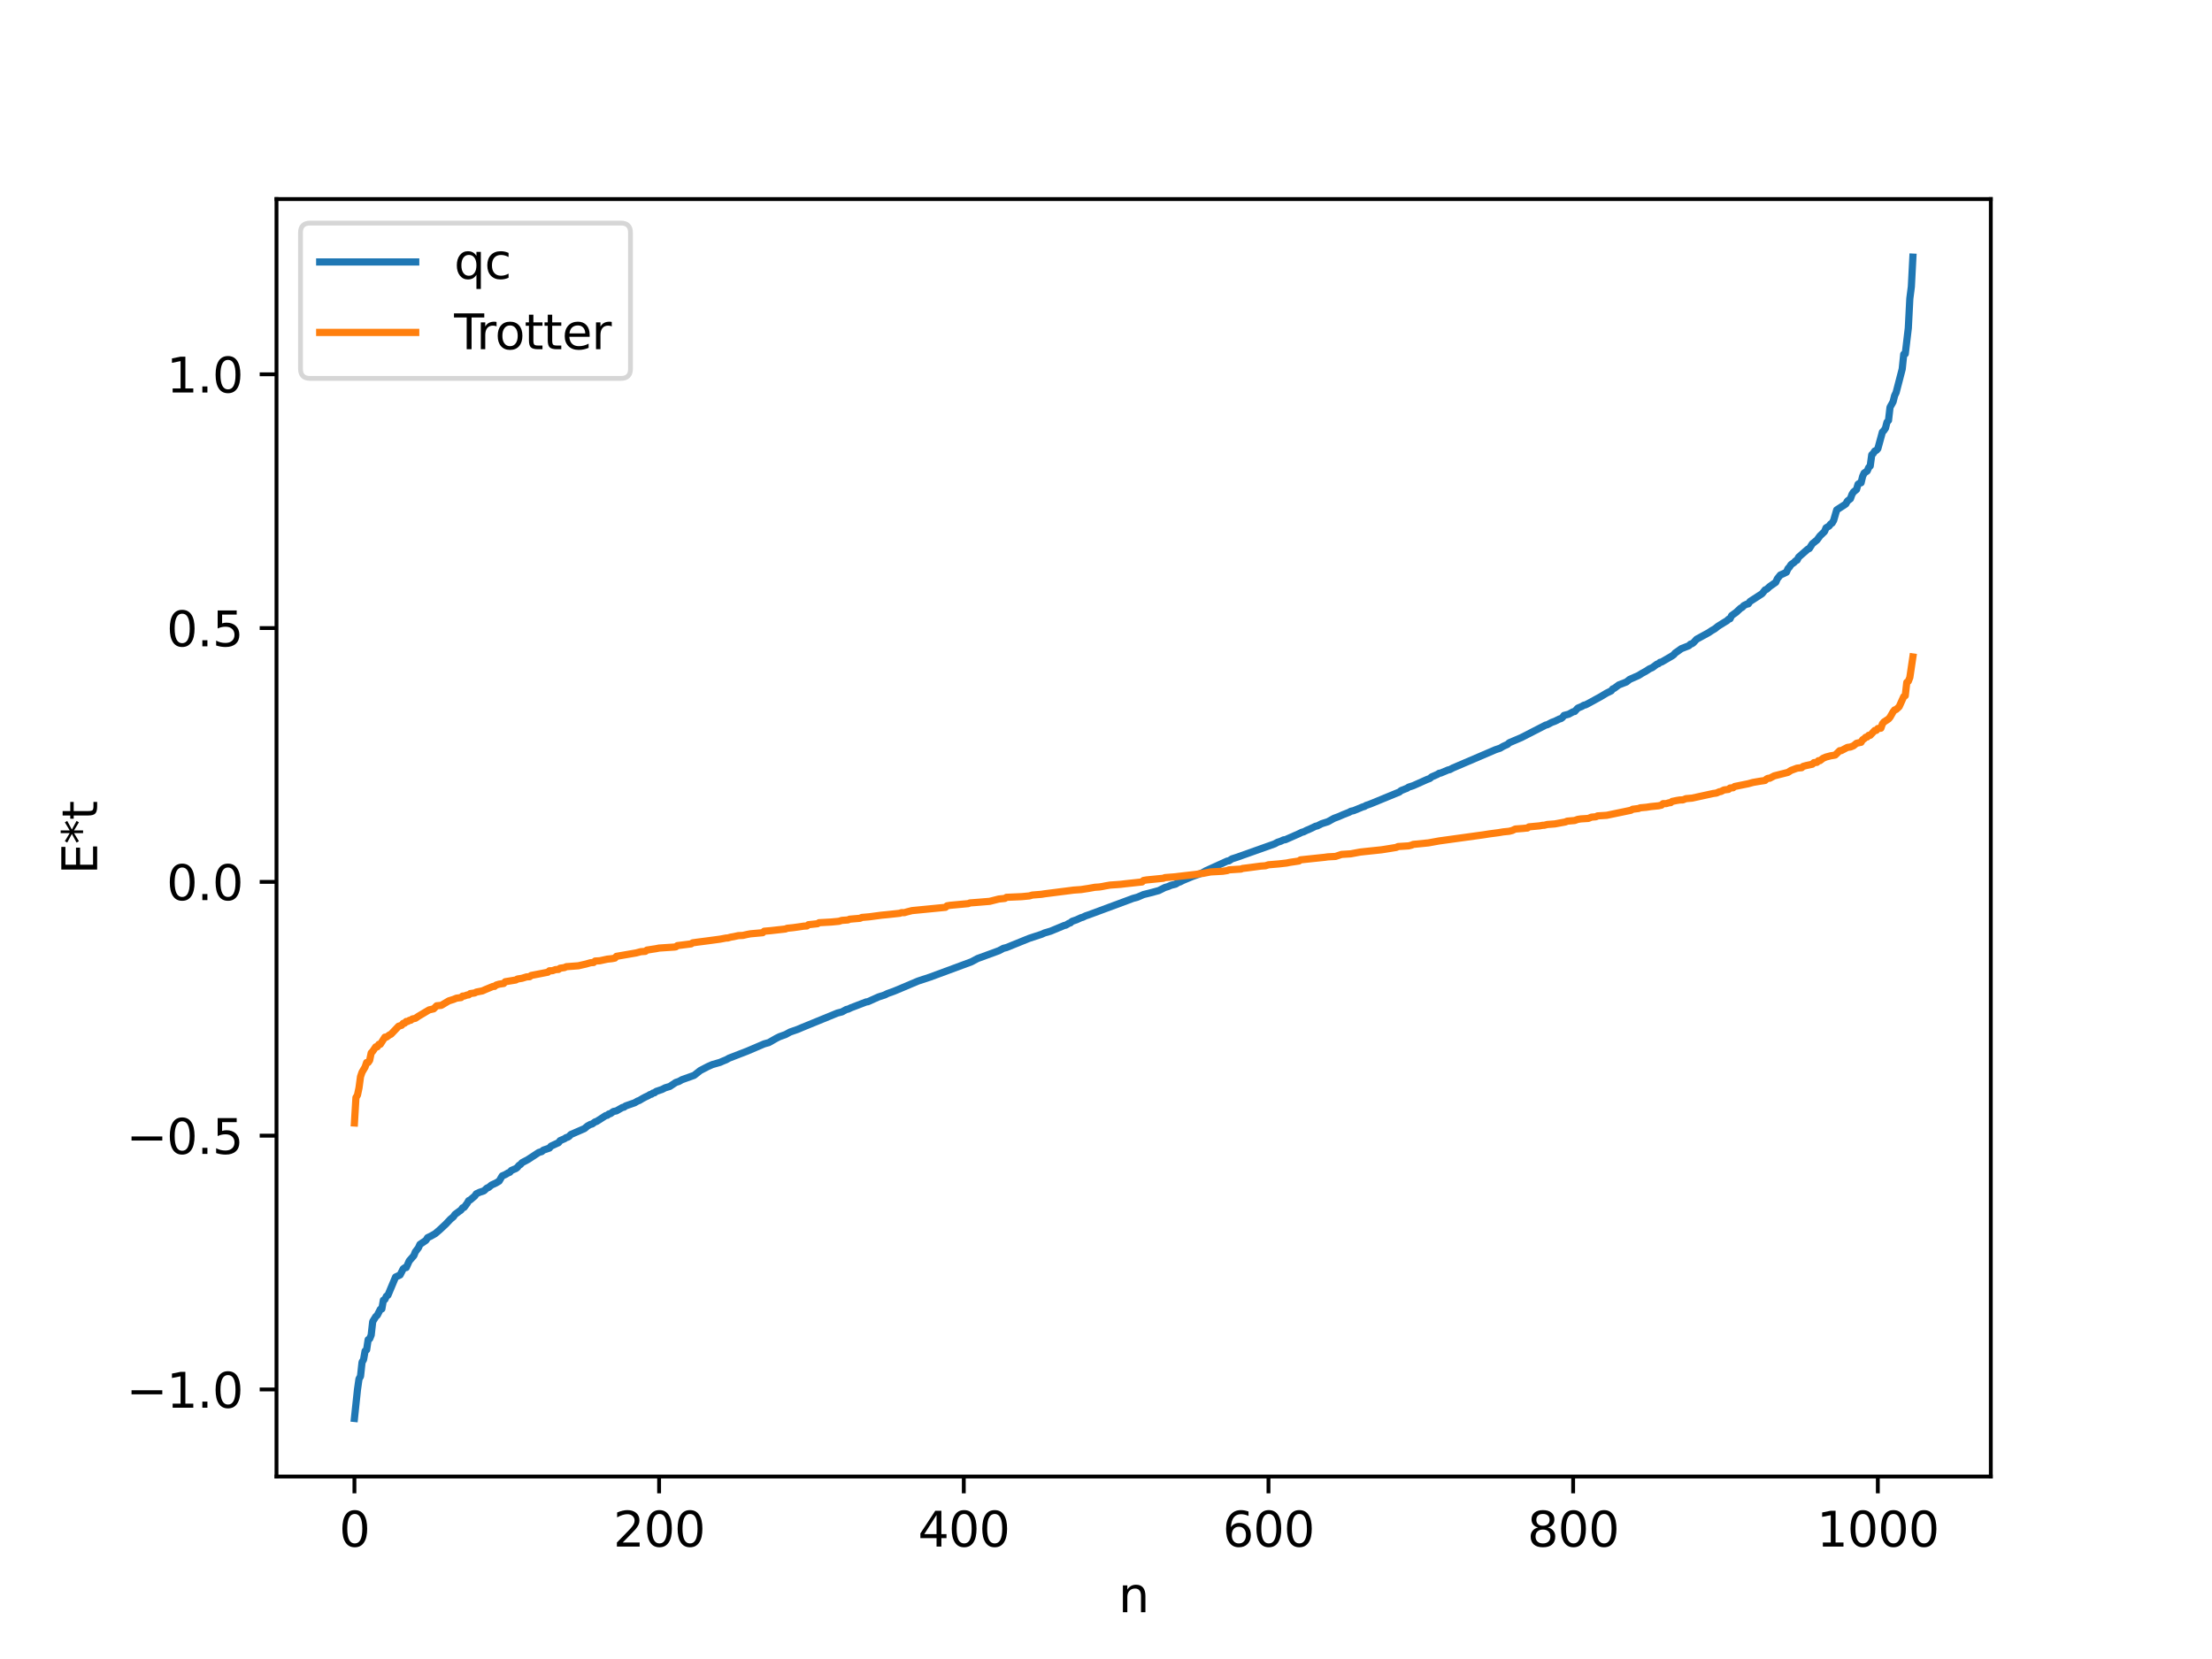 <?xml version="1.0" encoding="utf-8" standalone="no"?>
<!DOCTYPE svg PUBLIC "-//W3C//DTD SVG 1.1//EN"
  "http://www.w3.org/Graphics/SVG/1.1/DTD/svg11.dtd">
<svg xmlns:xlink="http://www.w3.org/1999/xlink" width="460.8pt" height="345.6pt" viewBox="0 0 460.8 345.6" xmlns="http://www.w3.org/2000/svg" version="1.1">
 <defs>
  <style type="text/css">*{stroke-linejoin: round; stroke-linecap: butt}</style>
 </defs>
 <g id="figure_1">
  <g id="patch_1">
   <path d="M 0 345.6 
L 460.8 345.6 
L 460.8 0 
L 0 0 
z
" style="fill: #ffffff"/>
  </g>
  <g id="axes_1">
   <g id="patch_2">
    <path d="M 57.6 307.584 
L 414.72 307.584 
L 414.72 41.472 
L 57.6 41.472 
z
" style="fill: #ffffff"/>
   </g>
   <g id="matplotlib.axis_1">
    <g id="xtick_1">
     <g id="line2d_1">
      <defs>
       <path id="m70112250b9" d="M 0 0 
L 0 3.5 
" style="stroke: #000000; stroke-width: 0.8"/>
      </defs>
      <g>
       <use xlink:href="#m70112250b9" x="73.833" y="307.584" style="stroke: #000000; stroke-width: 0.8"/>
      </g>
     </g>
     <g id="text_1">
      <!-- 0 -->
      <g transform="translate(70.651 322.182) scale(0.1 -0.1)">
       <defs>
        <path id="DejaVuSans-30" d="M 2034 4250 
Q 1547 4250 1301 3770 
Q 1056 3291 1056 2328 
Q 1056 1369 1301 889 
Q 1547 409 2034 409 
Q 2525 409 2770 889 
Q 3016 1369 3016 2328 
Q 3016 3291 2770 3770 
Q 2525 4250 2034 4250 
z
M 2034 4750 
Q 2819 4750 3233 4129 
Q 3647 3509 3647 2328 
Q 3647 1150 3233 529 
Q 2819 -91 2034 -91 
Q 1250 -91 836 529 
Q 422 1150 422 2328 
Q 422 3509 836 4129 
Q 1250 4750 2034 4750 
z
" transform="scale(0.016)"/>
       </defs>
       <use xlink:href="#DejaVuSans-30"/>
      </g>
     </g>
    </g>
    <g id="xtick_2">
     <g id="line2d_2">
      <g>
       <use xlink:href="#m70112250b9" x="137.304" y="307.584" style="stroke: #000000; stroke-width: 0.8"/>
      </g>
     </g>
     <g id="text_2">
      <!-- 200 -->
      <g transform="translate(127.76 322.182) scale(0.1 -0.1)">
       <defs>
        <path id="DejaVuSans-32" d="M 1228 531 
L 3431 531 
L 3431 0 
L 469 0 
L 469 531 
Q 828 903 1448 1529 
Q 2069 2156 2228 2338 
Q 2531 2678 2651 2914 
Q 2772 3150 2772 3378 
Q 2772 3750 2511 3984 
Q 2250 4219 1831 4219 
Q 1534 4219 1204 4116 
Q 875 4013 500 3803 
L 500 4441 
Q 881 4594 1212 4672 
Q 1544 4750 1819 4750 
Q 2544 4750 2975 4387 
Q 3406 4025 3406 3419 
Q 3406 3131 3298 2873 
Q 3191 2616 2906 2266 
Q 2828 2175 2409 1742 
Q 1991 1309 1228 531 
z
" transform="scale(0.016)"/>
       </defs>
       <use xlink:href="#DejaVuSans-32"/>
       <use xlink:href="#DejaVuSans-30" x="63.623"/>
       <use xlink:href="#DejaVuSans-30" x="127.246"/>
      </g>
     </g>
    </g>
    <g id="xtick_3">
     <g id="line2d_3">
      <g>
       <use xlink:href="#m70112250b9" x="200.775" y="307.584" style="stroke: #000000; stroke-width: 0.8"/>
      </g>
     </g>
     <g id="text_3">
      <!-- 400 -->
      <g transform="translate(191.231 322.182) scale(0.1 -0.1)">
       <defs>
        <path id="DejaVuSans-34" d="M 2419 4116 
L 825 1625 
L 2419 1625 
L 2419 4116 
z
M 2253 4666 
L 3047 4666 
L 3047 1625 
L 3713 1625 
L 3713 1100 
L 3047 1100 
L 3047 0 
L 2419 0 
L 2419 1100 
L 313 1100 
L 313 1709 
L 2253 4666 
z
" transform="scale(0.016)"/>
       </defs>
       <use xlink:href="#DejaVuSans-34"/>
       <use xlink:href="#DejaVuSans-30" x="63.623"/>
       <use xlink:href="#DejaVuSans-30" x="127.246"/>
      </g>
     </g>
    </g>
    <g id="xtick_4">
     <g id="line2d_4">
      <g>
       <use xlink:href="#m70112250b9" x="264.246" y="307.584" style="stroke: #000000; stroke-width: 0.8"/>
      </g>
     </g>
     <g id="text_4">
      <!-- 600 -->
      <g transform="translate(254.702 322.182) scale(0.1 -0.1)">
       <defs>
        <path id="DejaVuSans-36" d="M 2113 2584 
Q 1688 2584 1439 2293 
Q 1191 2003 1191 1497 
Q 1191 994 1439 701 
Q 1688 409 2113 409 
Q 2538 409 2786 701 
Q 3034 994 3034 1497 
Q 3034 2003 2786 2293 
Q 2538 2584 2113 2584 
z
M 3366 4563 
L 3366 3988 
Q 3128 4100 2886 4159 
Q 2644 4219 2406 4219 
Q 1781 4219 1451 3797 
Q 1122 3375 1075 2522 
Q 1259 2794 1537 2939 
Q 1816 3084 2150 3084 
Q 2853 3084 3261 2657 
Q 3669 2231 3669 1497 
Q 3669 778 3244 343 
Q 2819 -91 2113 -91 
Q 1303 -91 875 529 
Q 447 1150 447 2328 
Q 447 3434 972 4092 
Q 1497 4750 2381 4750 
Q 2619 4750 2861 4703 
Q 3103 4656 3366 4563 
z
" transform="scale(0.016)"/>
       </defs>
       <use xlink:href="#DejaVuSans-36"/>
       <use xlink:href="#DejaVuSans-30" x="63.623"/>
       <use xlink:href="#DejaVuSans-30" x="127.246"/>
      </g>
     </g>
    </g>
    <g id="xtick_5">
     <g id="line2d_5">
      <g>
       <use xlink:href="#m70112250b9" x="327.717" y="307.584" style="stroke: #000000; stroke-width: 0.8"/>
      </g>
     </g>
     <g id="text_5">
      <!-- 800 -->
      <g transform="translate(318.173 322.182) scale(0.1 -0.1)">
       <defs>
        <path id="DejaVuSans-38" d="M 2034 2216 
Q 1584 2216 1326 1975 
Q 1069 1734 1069 1313 
Q 1069 891 1326 650 
Q 1584 409 2034 409 
Q 2484 409 2743 651 
Q 3003 894 3003 1313 
Q 3003 1734 2745 1975 
Q 2488 2216 2034 2216 
z
M 1403 2484 
Q 997 2584 770 2862 
Q 544 3141 544 3541 
Q 544 4100 942 4425 
Q 1341 4750 2034 4750 
Q 2731 4750 3128 4425 
Q 3525 4100 3525 3541 
Q 3525 3141 3298 2862 
Q 3072 2584 2669 2484 
Q 3125 2378 3379 2068 
Q 3634 1759 3634 1313 
Q 3634 634 3220 271 
Q 2806 -91 2034 -91 
Q 1263 -91 848 271 
Q 434 634 434 1313 
Q 434 1759 690 2068 
Q 947 2378 1403 2484 
z
M 1172 3481 
Q 1172 3119 1398 2916 
Q 1625 2713 2034 2713 
Q 2441 2713 2670 2916 
Q 2900 3119 2900 3481 
Q 2900 3844 2670 4047 
Q 2441 4250 2034 4250 
Q 1625 4250 1398 4047 
Q 1172 3844 1172 3481 
z
" transform="scale(0.016)"/>
       </defs>
       <use xlink:href="#DejaVuSans-38"/>
       <use xlink:href="#DejaVuSans-30" x="63.623"/>
       <use xlink:href="#DejaVuSans-30" x="127.246"/>
      </g>
     </g>
    </g>
    <g id="xtick_6">
     <g id="line2d_6">
      <g>
       <use xlink:href="#m70112250b9" x="391.188" y="307.584" style="stroke: #000000; stroke-width: 0.8"/>
      </g>
     </g>
     <g id="text_6">
      <!-- 1000 -->
      <g transform="translate(378.463 322.182) scale(0.1 -0.1)">
       <defs>
        <path id="DejaVuSans-31" d="M 794 531 
L 1825 531 
L 1825 4091 
L 703 3866 
L 703 4441 
L 1819 4666 
L 2450 4666 
L 2450 531 
L 3481 531 
L 3481 0 
L 794 0 
L 794 531 
z
" transform="scale(0.016)"/>
       </defs>
       <use xlink:href="#DejaVuSans-31"/>
       <use xlink:href="#DejaVuSans-30" x="63.623"/>
       <use xlink:href="#DejaVuSans-30" x="127.246"/>
       <use xlink:href="#DejaVuSans-30" x="190.869"/>
      </g>
     </g>
    </g>
    <g id="text_7">
     <!-- n -->
     <g transform="translate(232.991 335.861) scale(0.1 -0.1)">
      <defs>
       <path id="DejaVuSans-6e" d="M 3513 2113 
L 3513 0 
L 2938 0 
L 2938 2094 
Q 2938 2591 2744 2837 
Q 2550 3084 2163 3084 
Q 1697 3084 1428 2787 
Q 1159 2491 1159 1978 
L 1159 0 
L 581 0 
L 581 3500 
L 1159 3500 
L 1159 2956 
Q 1366 3272 1645 3428 
Q 1925 3584 2291 3584 
Q 2894 3584 3203 3211 
Q 3513 2838 3513 2113 
z
" transform="scale(0.016)"/>
      </defs>
      <use xlink:href="#DejaVuSans-6e"/>
     </g>
    </g>
   </g>
   <g id="matplotlib.axis_2">
    <g id="ytick_1">
     <g id="line2d_7">
      <defs>
       <path id="m309d374d40" d="M 0 0 
L -3.5 0 
" style="stroke: #000000; stroke-width: 0.8"/>
      </defs>
      <g>
       <use xlink:href="#m309d374d40" x="57.6" y="289.451" style="stroke: #000000; stroke-width: 0.8"/>
      </g>
     </g>
     <g id="text_8">
      <!-- −1.0 -->
      <g transform="translate(26.317 293.25) scale(0.1 -0.1)">
       <defs>
        <path id="DejaVuSans-2212" d="M 678 2272 
L 4684 2272 
L 4684 1741 
L 678 1741 
L 678 2272 
z
" transform="scale(0.016)"/>
        <path id="DejaVuSans-2e" d="M 684 794 
L 1344 794 
L 1344 0 
L 684 0 
L 684 794 
z
" transform="scale(0.016)"/>
       </defs>
       <use xlink:href="#DejaVuSans-2212"/>
       <use xlink:href="#DejaVuSans-31" x="83.789"/>
       <use xlink:href="#DejaVuSans-2e" x="147.412"/>
       <use xlink:href="#DejaVuSans-30" x="179.199"/>
      </g>
     </g>
    </g>
    <g id="ytick_2">
     <g id="line2d_8">
      <g>
       <use xlink:href="#m309d374d40" x="57.6" y="236.581" style="stroke: #000000; stroke-width: 0.8"/>
      </g>
     </g>
     <g id="text_9">
      <!-- −0.5 -->
      <g transform="translate(26.317 240.38) scale(0.1 -0.1)">
       <defs>
        <path id="DejaVuSans-35" d="M 691 4666 
L 3169 4666 
L 3169 4134 
L 1269 4134 
L 1269 2991 
Q 1406 3038 1543 3061 
Q 1681 3084 1819 3084 
Q 2600 3084 3056 2656 
Q 3513 2228 3513 1497 
Q 3513 744 3044 326 
Q 2575 -91 1722 -91 
Q 1428 -91 1123 -41 
Q 819 9 494 109 
L 494 744 
Q 775 591 1075 516 
Q 1375 441 1709 441 
Q 2250 441 2565 725 
Q 2881 1009 2881 1497 
Q 2881 1984 2565 2268 
Q 2250 2553 1709 2553 
Q 1456 2553 1204 2497 
Q 953 2441 691 2322 
L 691 4666 
z
" transform="scale(0.016)"/>
       </defs>
       <use xlink:href="#DejaVuSans-2212"/>
       <use xlink:href="#DejaVuSans-30" x="83.789"/>
       <use xlink:href="#DejaVuSans-2e" x="147.412"/>
       <use xlink:href="#DejaVuSans-35" x="179.199"/>
      </g>
     </g>
    </g>
    <g id="ytick_3">
     <g id="line2d_9">
      <g>
       <use xlink:href="#m309d374d40" x="57.6" y="183.711" style="stroke: #000000; stroke-width: 0.8"/>
      </g>
     </g>
     <g id="text_10">
      <!-- 0.0 -->
      <g transform="translate(34.697 187.51) scale(0.1 -0.1)">
       <use xlink:href="#DejaVuSans-30"/>
       <use xlink:href="#DejaVuSans-2e" x="63.623"/>
       <use xlink:href="#DejaVuSans-30" x="95.41"/>
      </g>
     </g>
    </g>
    <g id="ytick_4">
     <g id="line2d_10">
      <g>
       <use xlink:href="#m309d374d40" x="57.6" y="130.841" style="stroke: #000000; stroke-width: 0.8"/>
      </g>
     </g>
     <g id="text_11">
      <!-- 0.5 -->
      <g transform="translate(34.697 134.64) scale(0.1 -0.1)">
       <use xlink:href="#DejaVuSans-30"/>
       <use xlink:href="#DejaVuSans-2e" x="63.623"/>
       <use xlink:href="#DejaVuSans-35" x="95.41"/>
      </g>
     </g>
    </g>
    <g id="ytick_5">
     <g id="line2d_11">
      <g>
       <use xlink:href="#m309d374d40" x="57.6" y="77.97" style="stroke: #000000; stroke-width: 0.8"/>
      </g>
     </g>
     <g id="text_12">
      <!-- 1.0 -->
      <g transform="translate(34.697 81.77) scale(0.1 -0.1)">
       <use xlink:href="#DejaVuSans-31"/>
       <use xlink:href="#DejaVuSans-2e" x="63.623"/>
       <use xlink:href="#DejaVuSans-30" x="95.41"/>
      </g>
     </g>
    </g>
    <g id="text_13">
     <!-- E*t -->
     <g transform="translate(20.238 182.148) rotate(-90) scale(0.1 -0.1)">
      <defs>
       <path id="DejaVuSans-45" d="M 628 4666 
L 3578 4666 
L 3578 4134 
L 1259 4134 
L 1259 2753 
L 3481 2753 
L 3481 2222 
L 1259 2222 
L 1259 531 
L 3634 531 
L 3634 0 
L 628 0 
L 628 4666 
z
" transform="scale(0.016)"/>
       <path id="DejaVuSans-2a" d="M 3009 3897 
L 1888 3291 
L 3009 2681 
L 2828 2375 
L 1778 3009 
L 1778 1831 
L 1422 1831 
L 1422 3009 
L 372 2375 
L 191 2681 
L 1313 3291 
L 191 3897 
L 372 4206 
L 1422 3572 
L 1422 4750 
L 1778 4750 
L 1778 3572 
L 2828 4206 
L 3009 3897 
z
" transform="scale(0.016)"/>
       <path id="DejaVuSans-74" d="M 1172 4494 
L 1172 3500 
L 2356 3500 
L 2356 3053 
L 1172 3053 
L 1172 1153 
Q 1172 725 1289 603 
Q 1406 481 1766 481 
L 2356 481 
L 2356 0 
L 1766 0 
Q 1100 0 847 248 
Q 594 497 594 1153 
L 594 3053 
L 172 3053 
L 172 3500 
L 594 3500 
L 594 4494 
L 1172 4494 
z
" transform="scale(0.016)"/>
      </defs>
      <use xlink:href="#DejaVuSans-45"/>
      <use xlink:href="#DejaVuSans-2a" x="63.184"/>
      <use xlink:href="#DejaVuSans-74" x="113.184"/>
     </g>
    </g>
   </g>
   <g id="line2d_12">
    <path d="M 73.833 295.488 
L 74.467 289.497 
L 74.785 287.252 
L 75.102 286.711 
L 75.42 283.777 
L 75.737 283.229 
L 76.054 281.437 
L 76.372 281.204 
L 76.689 279.087 
L 77.006 278.889 
L 77.324 278.127 
L 77.641 275.307 
L 78.276 274.277 
L 78.593 273.991 
L 79.228 272.753 
L 79.545 272.674 
L 79.862 270.849 
L 80.18 270.703 
L 80.497 270.02 
L 80.815 269.816 
L 82.401 266.03 
L 83.353 265.588 
L 83.988 264.329 
L 84.305 264.099 
L 84.623 264.058 
L 85.258 262.659 
L 86.21 261.574 
L 86.527 260.779 
L 87.162 259.945 
L 87.479 259.237 
L 88.748 258.375 
L 89.066 257.836 
L 89.7 257.536 
L 90.653 257.002 
L 91.605 256.186 
L 92.874 254.999 
L 93.826 253.99 
L 94.461 253.461 
L 94.778 252.991 
L 96.048 252.056 
L 96.365 251.614 
L 96.682 251.518 
L 97.317 250.672 
L 97.634 250.115 
L 97.952 249.966 
L 98.904 249.158 
L 99.221 248.694 
L 99.856 248.394 
L 100.808 248.076 
L 101.443 247.49 
L 101.76 247.388 
L 102.395 246.865 
L 103.347 246.425 
L 103.981 246.045 
L 104.616 244.966 
L 105.251 244.697 
L 105.886 244.319 
L 106.203 244.205 
L 106.52 243.831 
L 107.472 243.425 
L 107.79 243.173 
L 108.107 242.772 
L 108.424 242.583 
L 108.742 242.213 
L 110.011 241.539 
L 112.233 240.08 
L 112.867 239.889 
L 113.185 239.598 
L 114.454 239.165 
L 114.772 238.772 
L 116.041 238.178 
L 116.358 238.043 
L 116.676 237.615 
L 117.628 237.209 
L 117.945 236.972 
L 118.262 236.908 
L 118.58 236.696 
L 118.897 236.349 
L 121.753 235.105 
L 122.388 234.57 
L 123.023 234.223 
L 123.34 234.163 
L 123.975 233.702 
L 124.292 233.614 
L 125.562 232.801 
L 126.196 232.383 
L 126.514 232.338 
L 126.831 232.059 
L 127.148 232.001 
L 127.783 231.547 
L 128.418 231.413 
L 129.687 230.694 
L 130.005 230.639 
L 130.322 230.39 
L 132.226 229.724 
L 132.861 229.354 
L 133.178 229.248 
L 133.813 228.866 
L 134.448 228.524 
L 135.082 228.231 
L 135.4 228.011 
L 135.717 227.944 
L 136.034 227.701 
L 136.352 227.647 
L 136.669 227.373 
L 137.304 227.159 
L 137.939 226.939 
L 138.573 226.611 
L 139.525 226.326 
L 140.795 225.486 
L 141.429 225.281 
L 142.064 224.922 
L 144.603 224.013 
L 145.872 223.011 
L 147.459 222.185 
L 148.411 221.767 
L 149.998 221.309 
L 150.633 221.029 
L 151.267 220.774 
L 151.902 220.423 
L 155.71 218.95 
L 159.201 217.456 
L 160.153 217.194 
L 161.74 216.286 
L 162.375 215.97 
L 163.644 215.51 
L 164.596 214.989 
L 166.183 214.436 
L 167.135 214.029 
L 173.482 211.432 
L 174.434 211.041 
L 175.386 210.797 
L 176.339 210.28 
L 176.656 210.231 
L 177.291 209.932 
L 180.464 208.716 
L 180.781 208.682 
L 183.003 207.687 
L 184.272 207.274 
L 184.907 206.962 
L 186.177 206.51 
L 186.811 206.252 
L 191.254 204.371 
L 193.793 203.534 
L 202.362 200.363 
L 203.631 199.685 
L 208.074 198.057 
L 209.026 197.554 
L 209.661 197.396 
L 214.421 195.466 
L 216.96 194.635 
L 217.595 194.35 
L 218.864 193.976 
L 221.72 192.789 
L 222.038 192.727 
L 222.672 192.344 
L 222.99 192.246 
L 223.307 191.943 
L 224.259 191.61 
L 225.211 191.173 
L 225.529 191.095 
L 226.163 190.788 
L 226.798 190.577 
L 235.049 187.518 
L 236.001 187.159 
L 236.953 186.899 
L 238.223 186.349 
L 239.492 186.038 
L 241.396 185.525 
L 242.666 184.883 
L 243.3 184.697 
L 243.935 184.422 
L 244.887 184.187 
L 245.522 183.802 
L 245.839 183.713 
L 246.474 183.388 
L 248.378 182.596 
L 250.282 181.919 
L 251.234 181.385 
L 255.677 179.366 
L 255.995 179.335 
L 256.629 178.921 
L 257.581 178.616 
L 265.515 175.798 
L 266.15 175.454 
L 266.785 175.249 
L 267.42 174.949 
L 267.737 174.936 
L 270.593 173.677 
L 271.228 173.363 
L 271.545 173.298 
L 272.18 172.976 
L 272.815 172.715 
L 274.084 172.109 
L 274.401 172.058 
L 275.353 171.584 
L 276.623 171.181 
L 277.892 170.474 
L 278.844 170.123 
L 279.796 169.704 
L 281.066 169.206 
L 281.383 169.01 
L 282.018 168.863 
L 283.922 168.078 
L 284.239 168.004 
L 284.557 167.796 
L 285.509 167.46 
L 291.539 164.978 
L 291.856 164.697 
L 293.125 164.195 
L 293.443 163.976 
L 294.395 163.67 
L 297.251 162.396 
L 297.886 162.158 
L 298.203 161.86 
L 299.472 161.303 
L 299.79 161.089 
L 300.107 161.05 
L 301.694 160.384 
L 302.011 160.331 
L 302.646 159.987 
L 311.532 156.181 
L 312.167 155.971 
L 312.484 155.867 
L 313.119 155.489 
L 314.071 155.048 
L 314.388 154.735 
L 316.927 153.652 
L 322.005 151.043 
L 322.322 150.978 
L 323.274 150.479 
L 323.909 150.249 
L 324.861 149.777 
L 325.178 149.697 
L 325.496 149.463 
L 325.813 149.037 
L 326.765 148.788 
L 327.717 148.274 
L 328.034 148.218 
L 328.669 147.526 
L 329.621 147.114 
L 329.939 146.903 
L 330.256 146.852 
L 330.891 146.533 
L 333.429 145.141 
L 334.699 144.379 
L 335.651 143.914 
L 335.968 143.511 
L 336.286 143.384 
L 337.238 142.678 
L 338.824 142.062 
L 339.459 141.545 
L 341.363 140.702 
L 341.998 140.3 
L 342.95 139.772 
L 343.585 139.35 
L 344.22 139.065 
L 344.854 138.593 
L 345.172 138.36 
L 345.489 138.266 
L 345.806 137.972 
L 346.124 137.919 
L 348.345 136.626 
L 348.662 136.396 
L 348.98 136.027 
L 349.615 135.59 
L 350.249 135.132 
L 351.836 134.512 
L 352.153 134.188 
L 352.471 134.099 
L 352.788 133.872 
L 353.423 133.175 
L 355.962 131.784 
L 356.596 131.355 
L 357.231 130.989 
L 357.866 130.479 
L 359.135 129.683 
L 359.77 129.302 
L 360.087 128.992 
L 360.405 128.895 
L 360.722 128.245 
L 361.674 127.559 
L 362.626 126.676 
L 362.943 126.528 
L 363.261 126.153 
L 363.896 125.848 
L 364.213 125.795 
L 364.53 125.32 
L 367.069 123.674 
L 367.704 122.883 
L 368.021 122.764 
L 368.656 122.188 
L 369.925 121.297 
L 370.243 120.575 
L 370.877 119.787 
L 371.512 119.504 
L 372.147 119.196 
L 372.464 118.462 
L 372.781 118.128 
L 373.099 117.623 
L 373.734 117.176 
L 374.051 116.837 
L 374.368 116.688 
L 374.686 116.064 
L 376.59 114.397 
L 376.907 114.27 
L 377.542 113.282 
L 378.177 112.76 
L 378.494 112.516 
L 379.129 111.652 
L 380.081 110.729 
L 380.398 109.965 
L 381.033 109.588 
L 381.35 109.159 
L 381.667 108.958 
L 381.985 108.409 
L 382.62 106.222 
L 384.206 105.195 
L 384.524 104.97 
L 384.841 104.386 
L 385.476 103.894 
L 385.793 103.009 
L 386.11 102.493 
L 386.745 101.978 
L 387.062 100.88 
L 387.38 100.645 
L 387.697 100.577 
L 388.015 99.246 
L 388.332 98.55 
L 388.967 98.122 
L 389.284 97.389 
L 389.601 97.074 
L 389.919 94.746 
L 390.236 94.456 
L 390.553 93.956 
L 390.871 93.818 
L 391.188 93.466 
L 392.14 89.995 
L 392.458 89.68 
L 392.775 89.204 
L 393.092 87.953 
L 393.41 87.575 
L 393.727 84.84 
L 394.362 83.703 
L 394.679 82.433 
L 394.996 81.769 
L 396.266 76.872 
L 396.583 73.796 
L 396.9 73.716 
L 397.535 68.355 
L 397.853 62.201 
L 398.17 59.717 
L 398.487 53.568 
L 398.487 53.568 
" clip-path="url(#pe9ad0442ef)" style="fill: none; stroke: #1f77b4; stroke-width: 1.5; stroke-linecap: square"/>
   </g>
   <g id="line2d_13">
    <path d="M 73.833 233.937 
L 74.15 228.65 
L 74.467 228.133 
L 74.785 226.631 
L 75.102 224.292 
L 75.42 223.363 
L 76.054 222.281 
L 76.372 221.344 
L 76.689 221.344 
L 77.006 220.879 
L 77.324 219.347 
L 77.641 219.005 
L 78.276 218.076 
L 78.593 218.076 
L 78.91 217.559 
L 79.228 217.541 
L 80.18 216.057 
L 80.497 216.057 
L 81.132 215.592 
L 81.449 215.448 
L 83.036 213.782 
L 83.671 213.585 
L 83.988 213.185 
L 84.305 213.149 
L 84.623 212.789 
L 84.94 212.789 
L 85.258 212.562 
L 85.575 212.534 
L 85.892 212.272 
L 86.527 212.137 
L 87.162 211.707 
L 89.383 210.382 
L 90.335 210.161 
L 90.97 209.522 
L 91.922 209.434 
L 93.509 208.495 
L 94.461 208.199 
L 95.096 207.936 
L 96.048 207.815 
L 96.365 207.502 
L 96.682 207.502 
L 97.317 207.275 
L 97.634 207.247 
L 97.952 206.985 
L 98.904 206.847 
L 99.221 206.669 
L 100.491 206.42 
L 101.125 206.137 
L 102.712 205.483 
L 103.029 205.483 
L 103.347 205.209 
L 103.981 205.017 
L 104.934 204.874 
L 105.251 204.51 
L 107.472 204.147 
L 107.79 203.951 
L 108.742 203.795 
L 109.694 203.503 
L 110.329 203.47 
L 110.646 203.208 
L 114.137 202.528 
L 114.454 202.232 
L 115.089 202.215 
L 115.724 201.988 
L 116.358 201.948 
L 116.676 201.698 
L 117.628 201.56 
L 117.945 201.382 
L 120.484 201.19 
L 122.071 200.825 
L 123.023 200.553 
L 123.658 200.509 
L 123.975 200.201 
L 124.927 200.15 
L 126.514 199.808 
L 127.466 199.709 
L 128.1 199.587 
L 128.418 199.223 
L 132.543 198.508 
L 133.496 198.252 
L 134.448 198.183 
L 134.765 197.921 
L 136.669 197.625 
L 137.304 197.499 
L 140.477 197.288 
L 140.795 197.241 
L 141.112 196.989 
L 143.968 196.629 
L 144.286 196.411 
L 145.238 196.273 
L 147.459 195.987 
L 149.998 195.644 
L 151.267 195.408 
L 151.585 195.405 
L 152.22 195.223 
L 152.854 195.118 
L 153.806 194.909 
L 154.758 194.863 
L 155.71 194.645 
L 156.345 194.528 
L 157.297 194.443 
L 158.884 194.299 
L 159.201 193.989 
L 160.471 193.88 
L 163.644 193.526 
L 163.962 193.38 
L 165.231 193.248 
L 166.5 193.072 
L 167.453 192.929 
L 168.087 192.896 
L 168.405 192.634 
L 170.309 192.426 
L 170.626 192.216 
L 173.165 192.075 
L 174.752 191.924 
L 175.386 191.731 
L 176.656 191.641 
L 176.973 191.486 
L 178.243 191.374 
L 179.195 191.295 
L 179.512 191.124 
L 181.099 190.986 
L 183.638 190.649 
L 184.59 190.559 
L 186.494 190.357 
L 187.446 190.251 
L 187.763 190.126 
L 188.398 190.118 
L 189.033 189.936 
L 189.985 189.696 
L 196.967 189.012 
L 197.284 188.702 
L 197.919 188.593 
L 201.727 188.239 
L 202.044 188.096 
L 203.631 187.976 
L 206.17 187.766 
L 208.074 187.285 
L 209.026 187.188 
L 209.343 187.15 
L 209.661 186.929 
L 212.834 186.788 
L 214.421 186.637 
L 215.056 186.455 
L 216.96 186.301 
L 217.595 186.196 
L 222.99 185.511 
L 223.624 185.426 
L 225.211 185.313 
L 225.846 185.213 
L 226.798 185.067 
L 228.067 184.839 
L 229.02 184.773 
L 229.654 184.671 
L 230.289 184.544 
L 231.241 184.379 
L 232.51 184.289 
L 233.462 184.218 
L 234.415 184.104 
L 237.905 183.725 
L 238.223 183.415 
L 238.858 183.306 
L 242.348 182.961 
L 242.666 182.824 
L 244.887 182.647 
L 245.522 182.565 
L 249.33 182.126 
L 249.965 181.998 
L 250.6 181.947 
L 252.186 181.638 
L 254.725 181.499 
L 255.677 181.35 
L 255.995 181.203 
L 258.534 181.043 
L 258.851 180.912 
L 259.803 180.8 
L 262.659 180.422 
L 263.611 180.356 
L 264.246 180.151 
L 266.467 179.963 
L 268.054 179.78 
L 268.689 179.647 
L 270.593 179.362 
L 270.91 179.122 
L 275.988 178.586 
L 276.623 178.497 
L 278.21 178.41 
L 279.479 177.99 
L 281.383 177.869 
L 283.287 177.512 
L 284.239 177.402 
L 287.73 177.035 
L 288.365 176.941 
L 289.634 176.737 
L 290.904 176.527 
L 291.221 176.352 
L 293.443 176.212 
L 294.077 176.053 
L 294.395 175.904 
L 297.568 175.587 
L 299.79 175.184 
L 308.993 173.912 
L 310.262 173.712 
L 312.167 173.461 
L 313.119 173.299 
L 314.388 173.168 
L 315.023 173.009 
L 315.658 172.703 
L 317.244 172.582 
L 317.879 172.513 
L 318.196 172.492 
L 318.514 172.25 
L 320.735 172.04 
L 321.37 171.924 
L 321.687 171.919 
L 322.322 171.758 
L 323.909 171.635 
L 326.13 171.223 
L 326.448 171.065 
L 328.034 170.925 
L 328.669 170.695 
L 329.304 170.594 
L 330.891 170.49 
L 331.525 170.226 
L 332.477 170.147 
L 332.795 169.966 
L 334.699 169.844 
L 339.777 168.788 
L 340.094 168.582 
L 341.363 168.425 
L 341.681 168.284 
L 342.95 168.171 
L 343.902 168.024 
L 345.489 167.864 
L 346.124 167.722 
L 346.441 167.416 
L 347.076 167.413 
L 347.71 167.226 
L 348.028 167.205 
L 348.345 166.948 
L 349.297 166.753 
L 349.932 166.65 
L 350.567 166.632 
L 351.201 166.376 
L 352.471 166.265 
L 356.914 165.295 
L 357.548 165.21 
L 358.183 164.935 
L 358.5 164.887 
L 359.135 164.561 
L 360.087 164.443 
L 360.405 164.158 
L 361.039 164.102 
L 361.357 163.842 
L 364.213 163.261 
L 365.165 162.997 
L 365.8 162.887 
L 366.752 162.725 
L 367.386 162.636 
L 367.704 162.577 
L 368.021 162.271 
L 368.339 162.129 
L 368.656 162.126 
L 369.608 161.625 
L 372.464 160.901 
L 373.099 160.491 
L 374.368 160.02 
L 375.32 159.923 
L 375.638 159.648 
L 376.272 159.473 
L 377.542 159.203 
L 377.859 158.871 
L 378.494 158.815 
L 378.811 158.465 
L 379.129 158.46 
L 379.763 157.974 
L 380.398 157.701 
L 381.35 157.45 
L 381.985 157.349 
L 382.302 157.29 
L 383.254 156.374 
L 383.572 156.368 
L 384.841 155.702 
L 385.476 155.614 
L 386.11 155.362 
L 386.745 154.845 
L 387.38 154.693 
L 387.697 154.636 
L 388.015 154.094 
L 388.332 153.916 
L 388.649 153.584 
L 388.967 153.534 
L 389.284 153.178 
L 389.601 153.173 
L 390.553 152.163 
L 390.871 152.151 
L 391.188 151.76 
L 391.823 151.697 
L 392.14 150.789 
L 392.458 150.397 
L 393.41 149.777 
L 393.727 149.406 
L 394.362 148.297 
L 394.679 147.891 
L 394.996 147.799 
L 395.631 147.217 
L 396.583 145.11 
L 396.9 144.924 
L 397.218 142.148 
L 397.535 141.93 
L 397.853 141.129 
L 398.487 136.861 
L 398.487 136.861 
" clip-path="url(#pe9ad0442ef)" style="fill: none; stroke: #ff7f0e; stroke-width: 1.5; stroke-linecap: square"/>
   </g>
   <g id="patch_3">
    <path d="M 57.6 307.584 
L 57.6 41.472 
" style="fill: none; stroke: #000000; stroke-width: 0.8; stroke-linejoin: miter; stroke-linecap: square"/>
   </g>
   <g id="patch_4">
    <path d="M 414.72 307.584 
L 414.72 41.472 
" style="fill: none; stroke: #000000; stroke-width: 0.8; stroke-linejoin: miter; stroke-linecap: square"/>
   </g>
   <g id="patch_5">
    <path d="M 57.6 307.584 
L 414.72 307.584 
" style="fill: none; stroke: #000000; stroke-width: 0.8; stroke-linejoin: miter; stroke-linecap: square"/>
   </g>
   <g id="patch_6">
    <path d="M 57.6 41.472 
L 414.72 41.472 
" style="fill: none; stroke: #000000; stroke-width: 0.8; stroke-linejoin: miter; stroke-linecap: square"/>
   </g>
   <g id="legend_1">
    <g id="patch_7">
     <path d="M 64.6 78.828 
L 129.342 78.828 
Q 131.342 78.828 131.342 76.828 
L 131.342 48.472 
Q 131.342 46.472 129.342 46.472 
L 64.6 46.472 
Q 62.6 46.472 62.6 48.472 
L 62.6 76.828 
Q 62.6 78.828 64.6 78.828 
z
" style="fill: #ffffff; opacity: 0.8; stroke: #cccccc; stroke-linejoin: miter"/>
    </g>
    <g id="line2d_14">
     <path d="M 66.6 54.57 
L 76.6 54.57 
L 86.6 54.57 
" style="fill: none; stroke: #1f77b4; stroke-width: 1.5; stroke-linecap: square"/>
    </g>
    <g id="text_14">
     <!-- qc -->
     <g transform="translate(94.6 58.07) scale(0.1 -0.1)">
      <defs>
       <path id="DejaVuSans-71" d="M 947 1747 
Q 947 1113 1208 752 
Q 1469 391 1925 391 
Q 2381 391 2643 752 
Q 2906 1113 2906 1747 
Q 2906 2381 2643 2742 
Q 2381 3103 1925 3103 
Q 1469 3103 1208 2742 
Q 947 2381 947 1747 
z
M 2906 525 
Q 2725 213 2448 61 
Q 2172 -91 1784 -91 
Q 1150 -91 751 415 
Q 353 922 353 1747 
Q 353 2572 751 3078 
Q 1150 3584 1784 3584 
Q 2172 3584 2448 3432 
Q 2725 3281 2906 2969 
L 2906 3500 
L 3481 3500 
L 3481 -1331 
L 2906 -1331 
L 2906 525 
z
" transform="scale(0.016)"/>
       <path id="DejaVuSans-63" d="M 3122 3366 
L 3122 2828 
Q 2878 2963 2633 3030 
Q 2388 3097 2138 3097 
Q 1578 3097 1268 2742 
Q 959 2388 959 1747 
Q 959 1106 1268 751 
Q 1578 397 2138 397 
Q 2388 397 2633 464 
Q 2878 531 3122 666 
L 3122 134 
Q 2881 22 2623 -34 
Q 2366 -91 2075 -91 
Q 1284 -91 818 406 
Q 353 903 353 1747 
Q 353 2603 823 3093 
Q 1294 3584 2113 3584 
Q 2378 3584 2631 3529 
Q 2884 3475 3122 3366 
z
" transform="scale(0.016)"/>
      </defs>
      <use xlink:href="#DejaVuSans-71"/>
      <use xlink:href="#DejaVuSans-63" x="63.477"/>
     </g>
    </g>
    <g id="line2d_15">
     <path d="M 66.6 69.249 
L 76.6 69.249 
L 86.6 69.249 
" style="fill: none; stroke: #ff7f0e; stroke-width: 1.5; stroke-linecap: square"/>
    </g>
    <g id="text_15">
     <!-- Trotter -->
     <g transform="translate(94.6 72.749) scale(0.1 -0.1)">
      <defs>
       <path id="DejaVuSans-54" d="M -19 4666 
L 3928 4666 
L 3928 4134 
L 2272 4134 
L 2272 0 
L 1638 0 
L 1638 4134 
L -19 4134 
L -19 4666 
z
" transform="scale(0.016)"/>
       <path id="DejaVuSans-72" d="M 2631 2963 
Q 2534 3019 2420 3045 
Q 2306 3072 2169 3072 
Q 1681 3072 1420 2755 
Q 1159 2438 1159 1844 
L 1159 0 
L 581 0 
L 581 3500 
L 1159 3500 
L 1159 2956 
Q 1341 3275 1631 3429 
Q 1922 3584 2338 3584 
Q 2397 3584 2469 3576 
Q 2541 3569 2628 3553 
L 2631 2963 
z
" transform="scale(0.016)"/>
       <path id="DejaVuSans-6f" d="M 1959 3097 
Q 1497 3097 1228 2736 
Q 959 2375 959 1747 
Q 959 1119 1226 758 
Q 1494 397 1959 397 
Q 2419 397 2687 759 
Q 2956 1122 2956 1747 
Q 2956 2369 2687 2733 
Q 2419 3097 1959 3097 
z
M 1959 3584 
Q 2709 3584 3137 3096 
Q 3566 2609 3566 1747 
Q 3566 888 3137 398 
Q 2709 -91 1959 -91 
Q 1206 -91 779 398 
Q 353 888 353 1747 
Q 353 2609 779 3096 
Q 1206 3584 1959 3584 
z
" transform="scale(0.016)"/>
       <path id="DejaVuSans-65" d="M 3597 1894 
L 3597 1613 
L 953 1613 
Q 991 1019 1311 708 
Q 1631 397 2203 397 
Q 2534 397 2845 478 
Q 3156 559 3463 722 
L 3463 178 
Q 3153 47 2828 -22 
Q 2503 -91 2169 -91 
Q 1331 -91 842 396 
Q 353 884 353 1716 
Q 353 2575 817 3079 
Q 1281 3584 2069 3584 
Q 2775 3584 3186 3129 
Q 3597 2675 3597 1894 
z
M 3022 2063 
Q 3016 2534 2758 2815 
Q 2500 3097 2075 3097 
Q 1594 3097 1305 2825 
Q 1016 2553 972 2059 
L 3022 2063 
z
" transform="scale(0.016)"/>
      </defs>
      <use xlink:href="#DejaVuSans-54"/>
      <use xlink:href="#DejaVuSans-72" x="46.334"/>
      <use xlink:href="#DejaVuSans-6f" x="85.197"/>
      <use xlink:href="#DejaVuSans-74" x="146.379"/>
      <use xlink:href="#DejaVuSans-74" x="185.588"/>
      <use xlink:href="#DejaVuSans-65" x="224.797"/>
      <use xlink:href="#DejaVuSans-72" x="286.32"/>
     </g>
    </g>
   </g>
  </g>
 </g>
 <defs>
  <clipPath id="pe9ad0442ef">
   <rect x="57.6" y="41.472" width="357.12" height="266.112"/>
  </clipPath>
 </defs>
</svg>
